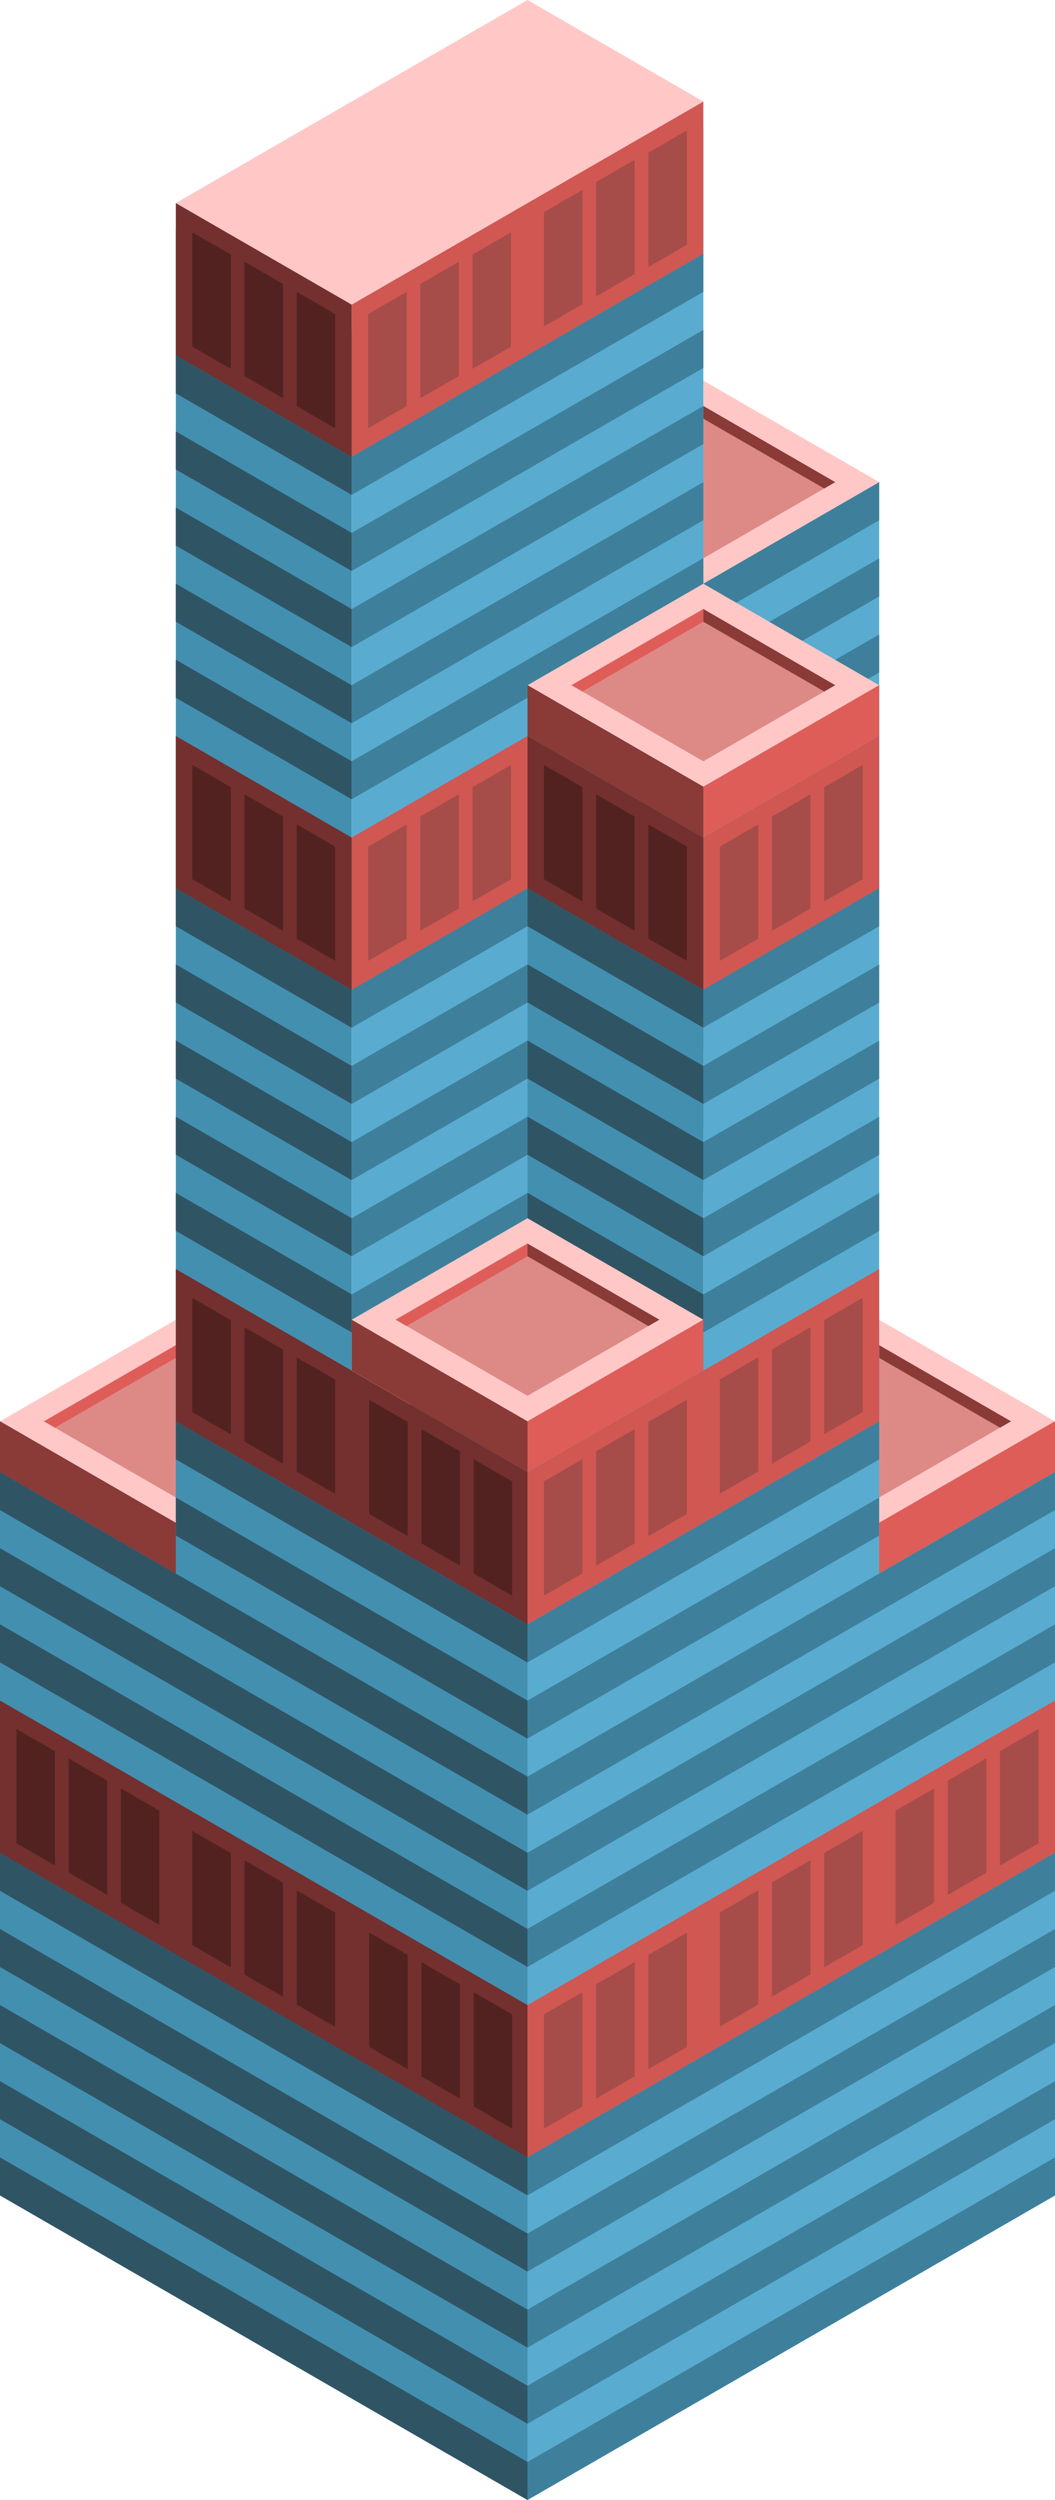 <svg id="Layer_1" data-name="Layer 1" xmlns="http://www.w3.org/2000/svg" viewBox="0 0 480 1137.408">
    <defs>
        <style>
            .curtain-R-prim-light {
            fill: #59acd0;
            }

            .top-light {
            fill: #ffc8c6;
            }

            .window-R-prim {
            fill: #bd9664;
            }

            .top-prim {
            fill: #dd8a87;
            }

            .exterior-R-light {
            fill: #df5d58;
            }

            .exterior-L-light {
            fill: #8a3a37;
            }

            .curtain-R-prim-dark {
            fill: #3e809c;
            }

            .curtain-L-prim-light {
            fill: #438fb0;
            }

            .exterior-R-prim {
            fill: #d05752;
            }

            .exterior-L-prim {
            fill: #73302e;
            }

            .curtain-L-prim-dark {
            fill: #2f5565;
            }

            .exterior-R-dark {
            fill: #a64c49;
            }

            .exterior-L-dark {
            fill: #512220;
            }
        </style>
    </defs>
    <title>Artboard 13</title>
    <g id="root">
        <path id="Path" class="curtain-R-prim-light" d="M320,265.546l80-46.188V404.11l-80,46.188Z"/>
        <path id="Path-2" data-name="Path" class="top-light" d="M320,265.525l80-46.188-80-46.188Z"/>
        <path id="Path-3" data-name="Path" class="window-R-prim"
              d="M327.5,297.251,345,287.147v11.547l-17.5,10.104Z"/>
        <path id="Path-4" data-name="Path" class="window-R-prim"
              d="M327.5,372.306,345,362.203V373.75l-17.5,10.104Z"/>
        <path id="Path-5" data-name="Path" class="window-R-prim"
              d="M351.25,358.594l17.5-10.104v11.547l-17.5,10.104Z"/>
        <path id="Path-6" data-name="Path" class="window-R-prim" d="M375,344.882l17.5-10.104v11.547L375,356.429Z"/>
        <path id="Path-7" data-name="Path" class="window-R-prim"
              d="M327.5,334.778,345,324.675v11.547l-17.5,10.104Z"/>
        <path id="Path-8" data-name="Path" class="window-R-prim"
              d="M351.25,321.066l17.5-10.104V322.51l-17.5,10.104Z"/>
        <path id="Path-9" data-name="Path" class="window-R-prim" d="M327.5,316.015,345,305.911v11.547l-17.5,10.104Z"/>
        <path id="Path-10" data-name="Path" class="window-R-prim" d="M327.5,391.07,345,380.966v11.547l-17.5,10.104Z"/>
        <path id="Path-11" data-name="Path" class="window-R-prim"
              d="M351.25,377.358l17.5-10.104v11.547l-17.5,10.104Z"/>
        <path id="Path-12" data-name="Path" class="window-R-prim" d="M375,363.646l17.5-10.104v11.547L375,375.193Z"/>
        <path id="Path-13" data-name="Path" class="window-R-prim"
              d="M327.5,353.542,345,343.439v11.547l-17.5,10.104Z"/>
        <path id="Path-14" data-name="Path" class="window-R-prim"
              d="M351.25,339.83l17.5-10.104v11.547l-17.5,10.104Z"/>
        <path id="Path-15" data-name="Path" class="window-R-prim" d="M375,326.118l17.5-10.104v11.547L375,337.665Z"/>
        <path id="anchor_80_138.564_240" class="top-light" d="M160,138.564,320,46.188,240,0,80,92.376Z"/>
        <path id="Path-16" data-name="Path" class="top-prim" d="M320,253.999l60-34.641-60-34.641-60,34.641Z"/>
        <path id="Path-17" data-name="Path" class="exterior-R-light" d="M260,219.358l60-34.641V190.49l-55,31.754Z"/>
        <path id="Path-18" data-name="Path" class="exterior-L-light" d="M380,219.358l-5,2.887L320,190.49v-5.774Z"/>
        <path id="Path-19" data-name="Path" class="top-light" d="M400,692.848,480,646.66l-80-46.188Z"/>
        <path id="Path-20" data-name="Path" class="top-light" d="M80,692.848V600.472L0,646.66Z"/>
        <path id="Path-21" data-name="Path" class="curtain-R-prim-light" d="M320,57.763V542.702l-160,57.77V150.139Z"/>
        <path id="Path-22" data-name="Path" class="top-prim" d="M400,681.301l60-34.641-60-34.641L340,646.66Z"/>
        <path id="Path-23" data-name="Path" class="exterior-R-light" d="M340,646.66l60-34.641v5.773l-55,31.754Z"/>
        <path id="Path-24" data-name="Path" class="curtain-R-prim-dark"
              d="M160,346.325,320,253.95v17.32L160,363.646Z"/>
        <path id="Path-25" data-name="Path" class="curtain-R-prim-dark"
              d="M160,450.263l160-92.376v17.32l-160,92.376Z"/>
        <path id="Path-26" data-name="Path" class="curtain-R-prim-dark" d="M160,484.953l160-92.376v17.32l-160,92.376Z"/>
        <path id="Path-27" data-name="Path" class="curtain-R-prim-dark" d="M160,519.594l160-92.376v17.32l-160,92.376Z"/>
        <path id="Path-28" data-name="Path" class="curtain-R-prim-dark"
              d="M160,554.235l160-92.376V479.18l-160,92.376Z"/>
        <path id="Path-29" data-name="Path" class="curtain-R-prim-dark"
              d="M160,588.925,320,496.5v17.32L160,606.246Z"/>
        <path id="Path-30" data-name="Path" class="exterior-L-light" d="M460,646.66l-5,2.887-55-31.754v-5.773Z"/>
        <path id="Path-31" data-name="Path" class="top-prim" d="M80,681.301l60-34.641L80,612.019,20,646.66Z"/>
        <path id="Path-32" data-name="Path" class="exterior-R-light" d="M20,646.66l60-34.641v5.773L25,649.547Z"/>
        <path id="Path-33" data-name="Path" class="curtain-R-prim-dark"
              d="M320,265.574l80-46.216v17.321l-80,46.216Z"/>
        <path id="Path-34" data-name="Path" class="exterior-L-light" d="M140,646.66l-5,2.887L80,617.793v-5.773Z"/>
        <path id="Path-35" data-name="Path" class="curtain-R-prim-dark"
              d="M320,300.243l80-46.216v17.321l-80,46.216Z"/>
        <path id="Path-36" data-name="Path" class="curtain-R-prim-dark" d="M320,334.856l80-46.216v17.32l-80,46.216Z"/>
        <path id="Path-37" data-name="Path" class="curtain-R-prim-light"
              d="M240,1137.408,480,998.844V646.66l-80,46.188V311.762L320,357.95V600.472l-80,46.188Z"/>
        <path id="Path-38" data-name="Path" class="curtain-L-prim-light"
              d="M0,998.844l240,138.564V646.66l-80-11.582V150.139l-80-46.188V692.848L0,646.66Z"/>
        <path id="Path-39" data-name="Path" class="top-light" d="M320,357.95l80-46.188-80-46.188-80,46.188Z"/>
        <path id="Path-40" data-name="Path" class="curtain-L-prim-light"
              d="M240,311.762l80,46.188V635.078L240,588.89Z"/>
        <path id="Path-41" data-name="Path" class="exterior-R-prim" d="M160,138.592,320,46.216v69.282l-160,92.376Z"/>
        <path id="Path-42" data-name="Path" class="exterior-R-prim" d="M240,669.754l160-92.376V646.66l-160,92.376Z"/>
        <path id="Path-43" data-name="Path" class="exterior-L-prim" d="M80,92.404l80,46.188v69.282l-80-46.188Z"/>
        <path id="Path-44" data-name="Path" class="exterior-L-prim" d="M80,577.378l160,92.376v69.282L80,646.66Z"/>
        <path id="Path-45" data-name="Path" class="exterior-R-prim" d="M320,381.044l80-46.188v69.282l-80,46.188Z"/>
        <path id="Path-46" data-name="Path" class="exterior-R-prim" d="M160,381.044l80-46.188v69.282l-80,46.188Z"/>
        <path id="Path-47" data-name="Path" class="exterior-L-prim" d="M240,334.856v69.282l80,46.188V381.044Z"/>
        <path id="Path-48" data-name="Path" class="exterior-L-prim" d="M80,334.856v69.282l80,46.188V381.044Z"/>
        <path id="Path-49" data-name="Path" class="exterior-R-prim" d="M480,773.677v69.282L240,981.523V912.241Z"/>
        <path id="Path-50" data-name="Path" class="exterior-L-prim" d="M240,912.241,0,773.678V848.733L240,987.297Z"/>
        <path id="Path-51" data-name="Path" class="curtain-R-prim-dark"
              d="M160,207.839l160-92.376v17.321l-160,92.376Z"/>
        <path id="Path-52" data-name="Path" class="curtain-R-prim-dark"
              d="M160,242.452l160-92.376v17.32l-160,92.376Z"/>
        <path id="Path-53" data-name="Path" class="curtain-R-prim-dark"
              d="M160,277.093l160-92.376v17.321l-160,92.376Z"/>
        <path id="Path-54" data-name="Path" class="curtain-R-prim-dark"
              d="M160,311.734l160-92.376v17.32l-160,92.376Z"/>
        <path id="Path-55" data-name="Path" class="curtain-L-prim-dark"
              d="M160,207.839,80,161.651v17.321l80,46.188Z"/>
        <path id="Path-56" data-name="Path" class="curtain-L-prim-dark"
              d="M160,242.452,80,196.264v17.321l80,46.188Z"/>
        <path id="Path-57" data-name="Path" class="curtain-L-prim-dark"
              d="M160,277.093,80,230.905v17.321l80,46.188Z"/>
        <path id="Path-58" data-name="Path" class="curtain-L-prim-dark"
              d="M160,311.734l-80-46.188v17.321l80,46.188Z"/>
        <path id="Path-59" data-name="Path" class="curtain-L-prim-dark"
              d="M160,346.325l-80-46.188V317.458l80,46.188Z"/>
        <path id="Path-60" data-name="Path" class="curtain-L-prim-dark"
              d="M160,450.263l-80-46.188v17.32l80,46.188Z"/>
        <path id="Path-61" data-name="Path" class="curtain-L-prim-dark" d="M160,484.953,80,438.765v17.32l80,46.188Z"/>
        <path id="Path-62" data-name="Path" class="curtain-L-prim-dark" d="M160,519.594,80,473.406v17.32l80,46.188Z"/>
        <path id="Path-63" data-name="Path" class="curtain-L-prim-dark"
              d="M160,554.235,80,508.047v17.321l80,46.188Z"/>
        <path id="Path-64" data-name="Path" class="curtain-L-prim-dark"
              d="M160,588.876,80,542.688v17.321l80,46.188Z"/>
        <path id="Path-65" data-name="Path" class="top-prim" d="M320,346.375l60-34.641-60-34.641-60,34.641Z"/>
        <path id="Path-66" data-name="Path" class="exterior-R-light" d="M260,311.734l60-34.641v5.774l-55,31.754Z"/>
        <path id="Path-67" data-name="Path" class="exterior-L-light" d="M380,311.734l-5,2.887-55-31.754v-5.774Z"/>
        <path id="Path-68" data-name="Path" class="exterior-R-dark"
              d="M167.5,194.856,185,184.752V132.791l-17.5,10.104Z"/>
        <path id="Path-69" data-name="Path" class="exterior-R-dark"
              d="M191.25,181.172l17.5-10.104V119.107L191.25,129.21Z"/>
        <path id="Path-70" data-name="Path" class="exterior-R-dark"
              d="M215,167.797l17.5-10.104V105.732L215,115.836Z"/>
        <path id="Path-71" data-name="Path" class="exterior-R-dark"
              d="M247.5,725.955,265,715.851V663.89l-17.5,10.104Z"/>
        <path id="Path-72" data-name="Path" class="exterior-R-dark"
              d="M271.25,712.271l17.5-10.104V650.206l-17.5,10.104Z"/>
        <path id="Path-73" data-name="Path" class="exterior-R-dark"
              d="M295,698.896l17.5-10.104V636.831L295,646.934Z"/>
        <path id="Path-74" data-name="Path" class="exterior-R-dark"
              d="M247.5,968.442,265,958.338V906.377L247.5,916.48Z"/>
        <path id="Path-75" data-name="Path" class="exterior-R-dark"
              d="M271.25,954.758l17.5-10.104V892.693l-17.5,10.104Z"/>
        <path id="Path-76" data-name="Path" class="exterior-R-dark"
              d="M295,941.383,312.5,931.28V879.318L295,889.422Z"/>
        <path id="Path-77" data-name="Path" class="exterior-L-dark"
              d="M152.5,194.856,135,184.752V132.791l17.5,10.104Z"/>
        <path id="Path-78" data-name="Path" class="exterior-L-dark"
              d="M128.75,181.172l-17.5-10.104V119.107l17.5,10.104Z"/>
        <path id="Path-79" data-name="Path" class="exterior-L-dark"
              d="M105,167.797,87.5,157.693V105.732L105,115.836Z"/>
        <path id="Path-80" data-name="Path" class="exterior-R-dark"
              d="M247.5,148.485,265,138.381V86.42L247.5,96.523Z"/>
        <path id="Path-81" data-name="Path" class="exterior-R-dark"
              d="M271.25,134.801l17.5-10.104V72.736l-17.5,10.104Z"/>
        <path id="Path-82" data-name="Path" class="exterior-R-dark"
              d="M295,121.426l17.5-10.104V59.361L295,69.465Z"/>
        <path id="Path-83" data-name="Path" class="exterior-R-dark"
              d="M327.5,679.584,345,669.48V617.519l-17.5,10.104Z"/>
        <path id="Path-84" data-name="Path" class="exterior-R-dark"
              d="M351.25,665.9l17.5-10.104V603.835l-17.5,10.104Z"/>
        <path id="Path-85" data-name="Path" class="exterior-R-dark"
              d="M375,652.525l17.5-10.104V590.46L375,600.564Z"/>
        <path id="Path-86" data-name="Path" class="exterior-R-dark"
              d="M327.5,922.071,345,911.967V860.006l-17.5,10.104Z"/>
        <path id="Path-87" data-name="Path" class="exterior-R-dark"
              d="M351.25,908.387l17.5-10.104V846.322l-17.5,10.104Z"/>
        <path id="Path-88" data-name="Path" class="exterior-R-dark"
              d="M375,895.012l17.5-10.104V832.947L375,843.051Z"/>
        <path id="Path-89" data-name="Path" class="exterior-R-dark"
              d="M407.5,875.763,425,865.66V813.698l-17.5,10.104Z"/>
        <path id="Path-90" data-name="Path" class="exterior-R-dark"
              d="M431.25,862.08l17.5-10.104V800.014l-17.5,10.104Z"/>
        <path id="Path-91" data-name="Path" class="exterior-R-dark"
              d="M455,848.705l17.5-10.104V786.64L455,796.743Z"/>
        <path id="Path-92" data-name="Path" class="exterior-R-dark"
              d="M327.5,437.153,345,427.049V375.088l-17.5,10.104Z"/>
        <path id="Path-93" data-name="Path" class="exterior-R-dark"
              d="M351.25,423.469l17.5-10.104V361.404l-17.5,10.104Z"/>
        <path id="Path-94" data-name="Path" class="exterior-R-dark"
              d="M375,410.094l17.5-10.104V348.029L375,358.133Z"/>
        <path id="Path-95" data-name="Path" class="exterior-R-dark"
              d="M167.5,437.153,185,427.049V375.088l-17.5,10.104Z"/>
        <path id="Path-96" data-name="Path" class="exterior-R-dark"
              d="M191.25,423.469l17.5-10.104V361.404l-17.5,10.104Z"/>
        <path id="Path-97" data-name="Path" class="exterior-R-dark"
              d="M215,410.094l17.5-10.104V348.029L215,358.133Z"/>
        <path id="Path-98" data-name="Path" class="exterior-L-dark"
              d="M152.5,437.153,135,427.049V375.088l17.5,10.104Z"/>
        <path id="Path-99" data-name="Path" class="exterior-L-dark"
              d="M128.75,423.469l-17.5-10.104V361.404l17.5,10.104Z"/>
        <path id="Path-100" data-name="Path" class="exterior-L-dark"
              d="M105,410.094,87.5,399.991V348.029L105,358.133Z"/>
        <path id="Path-101" data-name="Path" class="exterior-L-dark"
              d="M152.5,679.647,135,669.543V617.582l17.5,10.104Z"/>
        <path id="Path-102" data-name="Path" class="exterior-L-dark"
              d="M128.75,665.963,111.25,655.86V603.898l17.5,10.104Z"/>
        <path id="Path-103" data-name="Path" class="exterior-L-dark"
              d="M105,652.588,87.5,642.485V590.523L105,600.627Z"/>
        <path id="Path-104" data-name="Path" class="exterior-L-dark"
              d="M152.5,922.134,135,912.031V860.069l17.5,10.104Z"/>
        <path id="Path-105" data-name="Path" class="exterior-L-dark"
              d="M128.75,908.45l-17.5-10.104V846.385l17.5,10.104Z"/>
        <path id="Path-106" data-name="Path" class="exterior-L-dark"
              d="M105,895.076,87.5,884.972V833.011L105,843.114Z"/>
        <path id="Path-107" data-name="Path" class="exterior-L-dark"
              d="M233,725.955l-17.5-10.104V663.89L233,673.993Z"/>
        <path id="Path-108" data-name="Path" class="exterior-L-dark"
              d="M209.25,712.271l-17.5-10.104V650.206l17.5,10.104Z"/>
        <path id="Path-109" data-name="Path" class="exterior-L-dark"
              d="M185.5,698.896,168,688.792V636.831l17.5,10.104Z"/>
        <path id="Path-110" data-name="Path" class="exterior-L-dark"
              d="M233,968.442l-17.5-10.104V906.377L233,916.48Z"/>
        <path id="Path-111" data-name="Path" class="exterior-L-dark"
              d="M209.25,954.758l-17.5-10.104V892.693l17.5,10.104Z"/>
        <path id="Path-112" data-name="Path" class="exterior-L-dark"
              d="M185.5,941.383,168,931.28V879.318l17.5,10.104Z"/>
        <path id="Path-113" data-name="Path" class="exterior-L-dark"
              d="M72.5,875.764,55,865.66V813.698L72.5,823.802Z"/>
        <path id="Path-114" data-name="Path" class="exterior-L-dark"
              d="M48.75,862.08,31.25,851.976V800.014l17.5,10.104Z"/>
        <path id="Path-115" data-name="Path" class="exterior-L-dark" d="M25,848.705,7.5,838.601V786.64L25,796.743Z"/>
        <path id="Path-116" data-name="Path" class="exterior-L-dark"
              d="M312.5,437.153,295,427.049V375.088l17.5,10.104Z"/>
        <path id="Path-117" data-name="Path" class="exterior-L-dark"
              d="M288.75,423.469l-17.5-10.104V361.404l17.5,10.104Z"/>
        <path id="Path-118" data-name="Path" class="exterior-L-dark"
              d="M265,410.094l-17.5-10.104V348.029L265,358.133Z"/>
        <path id="Path-119" data-name="Path" class="curtain-R-prim-dark"
              d="M320,450.238l80-46.139V421.42l-80,46.139Z"/>
        <path id="Path-120" data-name="Path" class="curtain-R-prim-dark"
              d="M320,484.953l80-46.139v17.321l-80,46.139Z"/>
        <path id="Path-121" data-name="Path" class="curtain-R-prim-dark"
              d="M320,519.594l80-46.139v17.321l-80,46.139Z"/>
        <path id="Path-122" data-name="Path" class="curtain-R-prim-dark"
              d="M320,554.235l80-46.139v17.321l-80,46.139Z"/>
        <path id="Path-123" data-name="Path" class="curtain-R-prim-dark"
              d="M320,588.925l80-46.188v17.321l-80,46.188Z"/>
        <path id="Path-124" data-name="Path" class="curtain-L-prim-dark"
              d="M320,450.263l-80-46.188v17.32l80,46.188Z"/>
        <path id="Path-125" data-name="Path" class="curtain-L-prim-dark"
              d="M320,484.953l-80-46.188v17.32l80,46.188Z"/>
        <path id="Path-126" data-name="Path" class="curtain-L-prim-dark" d="M320,519.594l-80-46.188v17.32l80,46.188Z"/>
        <path id="Path-127" data-name="Path" class="curtain-L-prim-dark" d="M320,554.235l-80-46.188v17.32l80,46.188Z"/>
        <path id="Path-128" data-name="Path" class="curtain-L-prim-dark"
              d="M320,588.876l-80-46.188v17.32l80,46.188Z"/>
        <path id="Path-129" data-name="Path" class="curtain-R-prim-dark"
              d="M240,739.037l160-92.376V663.981L240,756.357Z"/>
        <path id="Path-130" data-name="Path" class="curtain-R-prim-dark"
              d="M240,773.706,400,681.33v17.32l-160,92.376Z"/>
        <path id="Path-131" data-name="Path" class="curtain-R-prim-dark"
              d="M240,808.29l240-138.564v17.32L240,825.611Z"/>
        <path id="Path-132" data-name="Path" class="curtain-R-prim-dark"
              d="M240,842.931l240-138.564v17.32L240,860.252Z"/>
        <path id="Path-133" data-name="Path" class="curtain-R-prim-dark"
              d="M240,877.572l240-138.564v17.32L240,894.893Z"/>
        <path id="Path-134" data-name="Path" class="curtain-R-prim-dark"
              d="M240,981.495,480,842.931v17.32L240,998.816Z"/>
        <path id="Path-135" data-name="Path" class="curtain-R-prim-dark"
              d="M240,1050.777,480,912.213v17.32L240,1068.098Z"/>
        <path id="Path-136" data-name="Path" class="curtain-R-prim-dark"
              d="M240,1085.418l240-138.564v17.32L240,1102.739Z"/>
        <path id="Path-137" data-name="Path" class="curtain-R-prim-dark"
              d="M240,1120.088l240-138.564v17.32l-240,138.564Z"/>
        <path id="Path-138" data-name="Path" class="curtain-R-prim-dark"
              d="M240,1016.165,480,877.601V894.921L240,1033.485Z"/>
        <path id="Path-139" data-name="Path" class="curtain-L-prim-dark"
              d="M240,739.037,80,646.632v17.321l160,92.404Z"/>
        <path id="Path-140" data-name="Path" class="curtain-L-prim-dark"
              d="M240,773.706,80,681.301v17.32l160,92.404Z"/>
        <path id="Path-141" data-name="Path" class="curtain-L-prim-dark"
              d="M240,808.29,0,669.726v17.321L240,825.611Z"/>
        <path id="Path-142" data-name="Path" class="curtain-L-prim-dark"
              d="M240,842.932,0,704.367v17.32L240,860.252Z"/>
        <path id="Path-143" data-name="Path" class="curtain-L-prim-dark"
              d="M240,877.572,0,739.008v17.32l240,138.564Z"/>
        <path id="Path-144" data-name="Path" class="curtain-L-prim-dark"
              d="M240,981.496,0,842.932v17.32L240,998.816Z"/>
        <path id="Path-145" data-name="Path" class="curtain-L-prim-dark"
              d="M240,1050.778,0,912.213v17.321l240,138.564Z"/>
        <path id="Path-146" data-name="Path" class="curtain-L-prim-dark"
              d="M240,1085.419,0,946.855v17.32l240,138.564Z"/>
        <path id="Path-147" data-name="Path" class="curtain-L-prim-dark"
              d="M240,1120.088,0,981.524v17.321l240,138.564Z"/>
        <path id="Path-148" data-name="Path" class="curtain-L-prim-dark"
              d="M240,1016.165,0,877.601v17.32l240,138.564Z"/>
        <path id="Path-149" data-name="Path" class="exterior-R-light" d="M320,357.922l80-46.188v23.094l-80,46.188Z"/>
        <path id="Path-150" data-name="Path" class="exterior-R-light" d="M400,692.785l80-46.188v23.094l-80,46.188Z"/>
        <path id="Path-151" data-name="Path" class="exterior-L-light" d="M240,334.828l80,46.188v-23.094l-80-46.188Z"/>
        <path id="Path-152" data-name="Path" class="exterior-L-light" d="M0,669.726l80,46.188V692.82L0,646.632Z"/>
        <path id="Path-153" data-name="Path" class="top-light" d="M240,646.632l80-46.188-80-46.188-80,46.188Z"/>
        <path id="Path-154" data-name="Path" class="top-prim" d="M240,635.057l60-34.641-60-34.641-60,34.641Z"/>
        <path id="Path-155" data-name="Path" class="exterior-R-light" d="M180,600.416l60-34.641v5.774l-55,31.754Z"/>
        <path id="Path-156" data-name="Path" class="exterior-L-light" d="M300,600.416l-5,2.887-55-31.754v-5.774Z"/>
        <path id="Path-157" data-name="Path" class="exterior-R-light" d="M240,646.632l80-46.188v23.094l-80,46.188Z"/>
        <path id="Path-158" data-name="Path" class="exterior-L-light"
              d="M160,623.538l80,46.188V646.632l-80-46.188Z"/>
    </g>
</svg>
